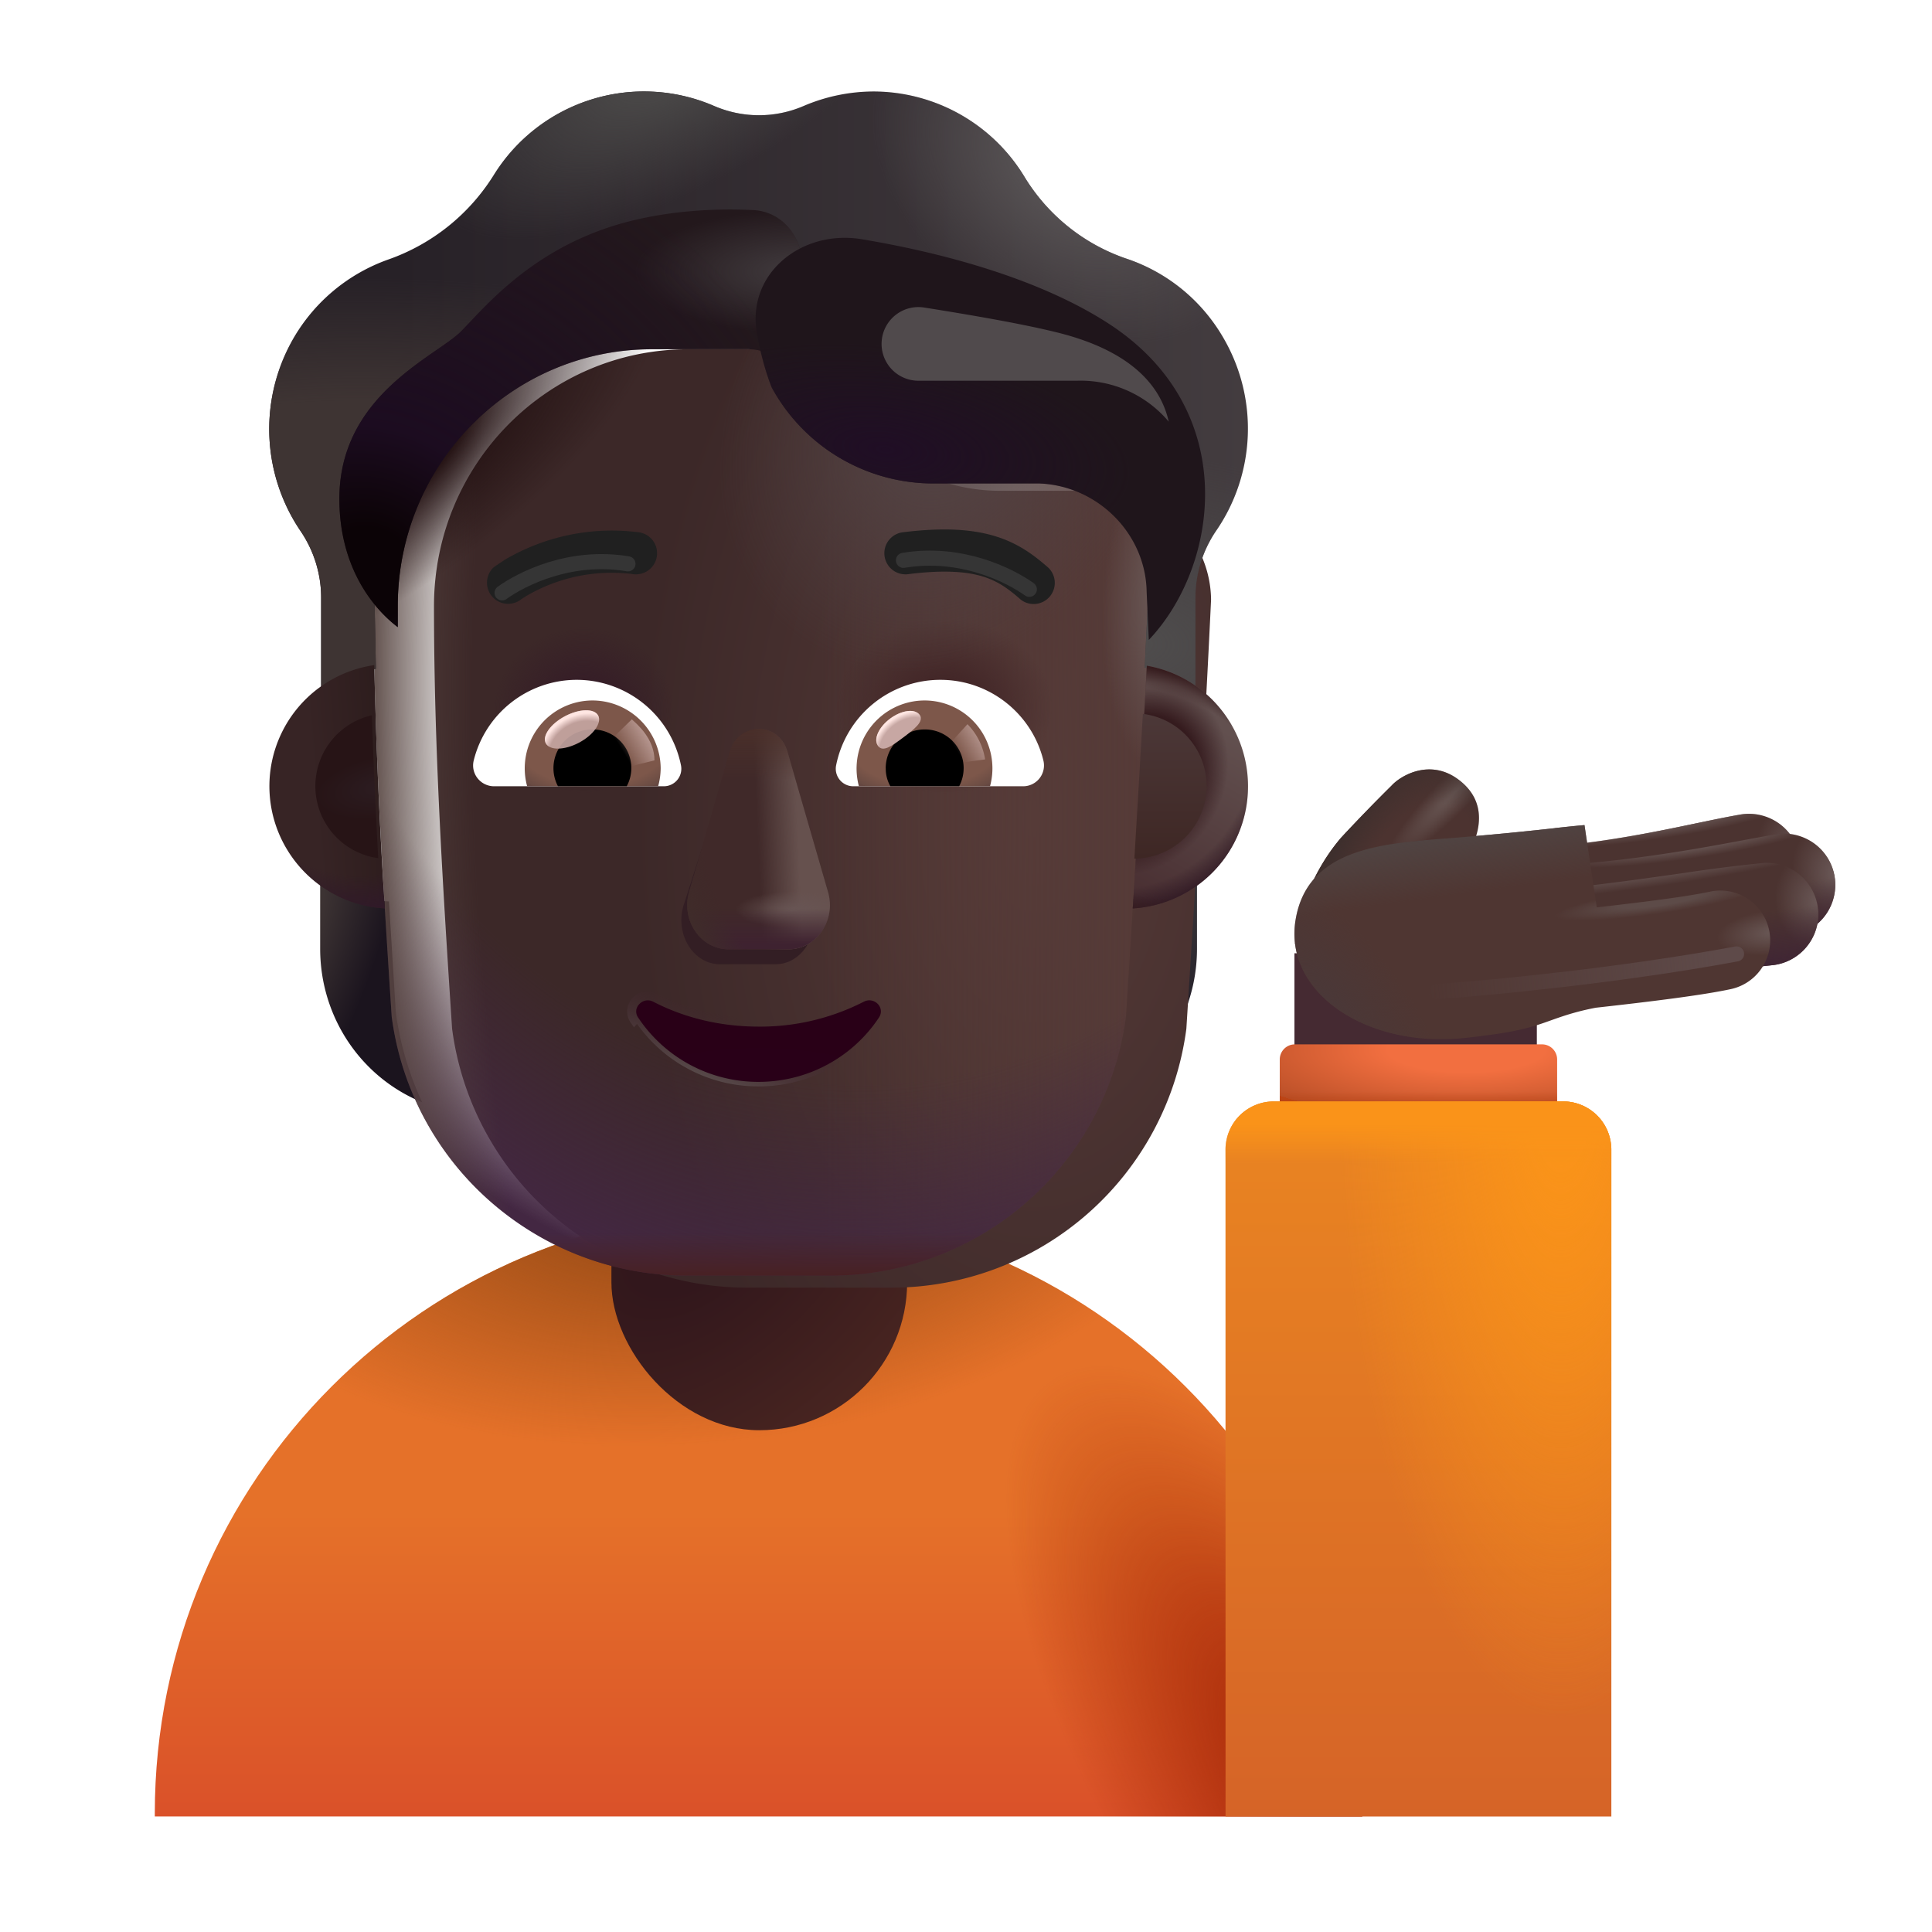 <svg xmlns="http://www.w3.org/2000/svg" width="1em" height="1em" viewBox="0 0 32 32"><g fill="none"><path fill="url(#f1867id19)" d="M12.564 20.036c-5.523 0-10 4.477-10 10v.05h20v-.05c0-5.523-4.477-10-10-10"/><path fill="url(#f1867id0)" d="M12.564 20.036c-5.523 0-10 4.477-10 10v.05h20v-.05c0-5.523-4.477-10-10-10"/><path fill="url(#f1867id1)" d="M12.564 20.036c-5.523 0-10 4.477-10 10v.05h20v-.05c0-5.523-4.477-10-10-10"/><rect width="4.898" height="6.68" x="10.127" y="17.009" fill="url(#f1867id2)" rx="2.449"/><path fill="#452A32" d="M21.44 15.789h4.015v2.016H21.44z"/><path fill="url(#f1867id3)" d="M22.212 13.876c-.554.648-.74 1.417-.761 1.758l1.847-.102l.887-1.183c.29-.383.54-1.02-.035-1.442c-.466-.342-.945-.066-1.102.106a27.62 27.62 0 0 0-.836.863"/><path fill="url(#f1867id4)" d="M22.212 13.876c-.554.648-.74 1.417-.761 1.758l1.847-.102l.887-1.183c.29-.383.54-1.02-.035-1.442c-.466-.342-.945-.066-1.102.106a27.62 27.62 0 0 0-.836.863"/><path fill="#4B3330" fill-rule="evenodd" d="M29.807 14.181a.85.85 0 0 1-.69.985a21.07 21.07 0 0 0-.562.113c-.653.136-1.594.332-2.606.428a.85.85 0 0 1-.16-1.693c.909-.086 1.678-.246 2.318-.38c.26-.054.498-.104.716-.142a.85.85 0 0 1 .984.69" clip-rule="evenodd"/><path fill="url(#f1867id5)" fill-rule="evenodd" d="M29.807 14.181a.85.85 0 0 1-.69.985a21.07 21.07 0 0 0-.562.113c-.653.136-1.594.332-2.606.428a.85.85 0 0 1-.16-1.693c.909-.086 1.678-.246 2.318-.38c.26-.054.498-.104.716-.142a.85.85 0 0 1 .984.69" clip-rule="evenodd"/><path fill="url(#f1867id1a)" fill-rule="evenodd" d="M29.807 14.181a.85.85 0 0 1-.69.985a21.07 21.07 0 0 0-.562.113c-.653.136-1.594.332-2.606.428a.85.85 0 0 1-.16-1.693c.909-.086 1.678-.246 2.318-.38c.26-.054.498-.104.716-.142a.85.85 0 0 1 .984.69" clip-rule="evenodd"/><path fill="url(#f1867id6)" fill-rule="evenodd" d="M29.807 14.181a.85.85 0 0 1-.69.985a21.07 21.07 0 0 0-.562.113c-.653.136-1.594.332-2.606.428a.85.85 0 0 1-.16-1.693c.909-.086 1.678-.246 2.318-.38c.26-.054.498-.104.716-.142a.85.85 0 0 1 .984.69" clip-rule="evenodd"/><path fill="#4B3330" fill-rule="evenodd" d="M30.385 14.51a.85.85 0 0 1-.689.984c-.12.021-.258.047-.413.076c-.662.124-1.626.305-2.733.41a.85.85 0 1 1-.16-1.693c1.02-.096 1.89-.259 2.552-.383c.166-.03.32-.06.459-.084a.85.85 0 0 1 .984.69" clip-rule="evenodd"/><path fill="url(#f1867id7)" fill-rule="evenodd" d="M30.385 14.51a.85.85 0 0 1-.689.984c-.12.021-.258.047-.413.076c-.662.124-1.626.305-2.733.41a.85.85 0 1 1-.16-1.693c1.02-.096 1.89-.259 2.552-.383c.166-.03.32-.06.459-.084a.85.85 0 0 1 .984.69" clip-rule="evenodd"/><path fill="url(#f1867id1b)" fill-rule="evenodd" d="M30.385 14.51a.85.85 0 0 1-.689.984c-.12.021-.258.047-.413.076c-.662.124-1.626.305-2.733.41a.85.85 0 1 1-.16-1.693c1.02-.096 1.89-.259 2.552-.383c.166-.03.32-.06.459-.084a.85.85 0 0 1 .984.69" clip-rule="evenodd"/><path fill="url(#f1867id8)" fill-rule="evenodd" d="M30.385 14.51a.85.85 0 0 1-.689.984c-.12.021-.258.047-.413.076c-.662.124-1.626.305-2.733.41a.85.85 0 1 1-.16-1.693c1.02-.096 1.89-.259 2.552-.383c.166-.03.32-.06.459-.084a.85.85 0 0 1 .984.69" clip-rule="evenodd"/><path fill="#4B3330" fill-rule="evenodd" d="M30.114 15.067a.85.85 0 0 1-.773.921a27.9 27.9 0 0 0-1.26.162l-.03.004a52.58 52.58 0 0 1-1.786.231a.85.85 0 1 1-.183-1.69c.622-.067 1.205-.15 1.73-.224l.064-.009a26.3 26.3 0 0 1 1.317-.167a.85.85 0 0 1 .92.772" clip-rule="evenodd"/><path fill="url(#f1867id9)" fill-rule="evenodd" d="M30.114 15.067a.85.85 0 0 1-.773.921a27.9 27.9 0 0 0-1.26.162l-.03.004a52.58 52.58 0 0 1-1.786.231a.85.85 0 1 1-.183-1.69c.622-.067 1.205-.15 1.73-.224l.064-.009a26.3 26.3 0 0 1 1.317-.167a.85.85 0 0 1 .92.772" clip-rule="evenodd"/><path fill="url(#f1867id1c)" fill-rule="evenodd" d="M30.114 15.067a.85.85 0 0 1-.773.921a27.9 27.9 0 0 0-1.26.162l-.03.004a52.58 52.58 0 0 1-1.786.231a.85.85 0 1 1-.183-1.69c.622-.067 1.205-.15 1.73-.224l.064-.009a26.3 26.3 0 0 1 1.317-.167a.85.85 0 0 1 .92.772" clip-rule="evenodd"/><path fill="url(#f1867ida)" fill-rule="evenodd" d="M30.114 15.067a.85.85 0 0 1-.773.921a27.9 27.9 0 0 0-1.26.162l-.03.004a52.58 52.58 0 0 1-1.786.231a.85.85 0 1 1-.183-1.69c.622-.067 1.205-.15 1.73-.224l.064-.009a26.3 26.3 0 0 1 1.317-.167a.85.85 0 0 1 .92.772" clip-rule="evenodd"/><g filter="url(#f1867id1u)"><path fill="#4F3632" d="M25.752 14.017c-.33.036-.77.085-1.598.155l-.229.018c-1.06.083-2.273.177-2.466 1.345c-.2 1.203 1.183 2.142 2.832 1.954c.593-.067.877-.118 1.186-.216c.242-.076.496-.195.955-.282c.917-.102 1.759-.206 2.235-.308a.825.825 0 0 0-.346-1.614c-.37.08-1.053.167-1.874.26l-.203-1.363c-.161.014-.31.03-.492.05"/><path fill="url(#f1867idb)" d="M25.752 14.017c-.33.036-.77.085-1.598.155l-.229.018c-1.06.083-2.273.177-2.466 1.345c-.2 1.203 1.183 2.142 2.832 1.954c.593-.067.877-.118 1.186-.216c.242-.076.496-.195.955-.282c.917-.102 1.759-.206 2.235-.308a.825.825 0 0 0-.346-1.614c-.37.08-1.053.167-1.874.26l-.203-1.363c-.161.014-.31.03-.492.05"/><path fill="url(#f1867idc)" d="M25.752 14.017c-.33.036-.77.085-1.598.155l-.229.018c-1.06.083-2.273.177-2.466 1.345c-.2 1.203 1.183 2.142 2.832 1.954c.593-.067.877-.118 1.186-.216c.242-.076.496-.195.955-.282c.917-.102 1.759-.206 2.235-.308a.825.825 0 0 0-.346-1.614c-.37.08-1.053.167-1.874.26l-.203-1.363c-.161.014-.31.03-.492.05"/><path fill="url(#f1867idd)" d="M25.752 14.017c-.33.036-.77.085-1.598.155l-.229.018c-1.06.083-2.273.177-2.466 1.345c-.2 1.203 1.183 2.142 2.832 1.954c.593-.067.877-.118 1.186-.216c.242-.076.496-.195.955-.282c.917-.102 1.759-.206 2.235-.308a.825.825 0 0 0-.346-1.614c-.37.08-1.053.167-1.874.26l-.203-1.363c-.161.014-.31.03-.492.05"/><path fill="url(#f1867id1d)" d="M25.752 14.017c-.33.036-.77.085-1.598.155l-.229.018c-1.06.083-2.273.177-2.466 1.345c-.2 1.203 1.183 2.142 2.832 1.954c.593-.067.877-.118 1.186-.216c.242-.076.496-.195.955-.282c.917-.102 1.759-.206 2.235-.308a.825.825 0 0 0-.346-1.614c-.37.08-1.053.167-1.874.26l-.203-1.363c-.161.014-.31.03-.492.05"/></g><path fill="url(#f1867ide)" d="M21.197 17.548a.25.25 0 0 1 .25-.25h4.094a.25.25 0 0 1 .25.25v1.64h-4.594z"/><path fill="url(#f1867id1e)" d="M21.197 17.548a.25.25 0 0 1 .25-.25h4.094a.25.25 0 0 1 .25.25v1.64h-4.594z"/><path fill="url(#f1867id1f)" d="M20.298 19.043a.8.8 0 0 1 .8-.8h4.791a.8.8 0 0 1 .8.8v11.044h-6.39z"/><path fill="url(#f1867idf)" d="M20.298 19.043a.8.8 0 0 1 .8-.8h4.791a.8.8 0 0 1 .8.8v11.044h-6.39z"/><path fill="url(#f1867id1g)" d="M20.298 19.043a.8.8 0 0 1 .8-.8h4.791a.8.8 0 0 1 .8.8v11.044h-6.39z"/><path fill="url(#f1867idg)" d="M18.686 14.93a2.065 2.065 0 0 0 1.14-.388v1.172c0 1.125-.67 2.127-1.69 2.543a5.14 5.14 0 0 0 .436-1.486z"/><path fill="url(#f1867idh)" d="M6.442 14.93a2.065 2.065 0 0 1-1.139-.388v1.172c0 1.125.67 2.127 1.689 2.543a5.147 5.147 0 0 1-.436-1.486z"/><g filter="url(#f1867id1v)"><path fill="url(#f1867idi)" d="M6.488 16.839a4.931 4.931 0 0 0 4.893 4.289h2.376a4.93 4.93 0 0 0 4.893-4.29c.149-2.372.298-4.734.409-7.105a1.825 1.825 0 0 0-1.737-1.804h-1.763a3.05 3.05 0 0 1-2.786-1.817a.836.836 0 0 0-.774-.527h-1.603c-2.325 0-4.208 1.905-4.208 4.256c0 2.343.146 4.648.3 6.998"/></g><path fill="url(#f1867id1h)" d="M6.488 16.839a4.931 4.931 0 0 0 4.893 4.289h2.376a4.93 4.93 0 0 0 4.893-4.29c.149-2.372.298-4.734.409-7.105a1.825 1.825 0 0 0-1.737-1.804h-1.763a3.05 3.05 0 0 1-2.786-1.817a.836.836 0 0 0-.774-.527h-1.603c-2.325 0-4.208 1.905-4.208 4.256c0 2.343.146 4.648.3 6.998"/><path fill="url(#f1867idj)" d="M6.488 16.839a4.931 4.931 0 0 0 4.893 4.289h2.376a4.93 4.93 0 0 0 4.893-4.29c.149-2.372.298-4.734.409-7.105a1.825 1.825 0 0 0-1.737-1.804h-1.763a3.05 3.05 0 0 1-2.786-1.817a.836.836 0 0 0-.774-.527h-1.603c-2.325 0-4.208 1.905-4.208 4.256c0 2.343.146 4.648.3 6.998"/><path fill="url(#f1867idk)" d="M6.488 16.839a4.931 4.931 0 0 0 4.893 4.289h2.376a4.93 4.93 0 0 0 4.893-4.29c.149-2.372.298-4.734.409-7.105a1.825 1.825 0 0 0-1.737-1.804h-1.763a3.05 3.05 0 0 1-2.786-1.817a.836.836 0 0 0-.774-.527h-1.603c-2.325 0-4.208 1.905-4.208 4.256c0 2.343.146 4.648.3 6.998"/><path fill="url(#f1867idl)" d="M6.488 16.839a4.931 4.931 0 0 0 4.893 4.289h2.376a4.93 4.93 0 0 0 4.893-4.29c.149-2.372.298-4.734.409-7.105a1.825 1.825 0 0 0-1.737-1.804h-1.763a3.05 3.05 0 0 1-2.786-1.817a.836.836 0 0 0-.774-.527h-1.603c-2.325 0-4.208 1.905-4.208 4.256c0 2.343.146 4.648.3 6.998"/><path fill="url(#f1867idm)" d="M6.488 16.839a4.931 4.931 0 0 0 4.893 4.289h2.376a4.93 4.93 0 0 0 4.893-4.29c.149-2.372.298-4.734.409-7.105a1.825 1.825 0 0 0-1.737-1.804h-1.763a3.05 3.05 0 0 1-2.786-1.817a.836.836 0 0 0-.774-.527h-1.603c-2.325 0-4.208 1.905-4.208 4.256c0 2.343.146 4.648.3 6.998"/><path fill="url(#f1867idn)" d="M6.488 16.839a4.931 4.931 0 0 0 4.893 4.289h2.376a4.93 4.93 0 0 0 4.893-4.29c.149-2.372.298-4.734.409-7.105a1.825 1.825 0 0 0-1.737-1.804h-1.763a3.05 3.05 0 0 1-2.786-1.817a.836.836 0 0 0-.774-.527h-1.603c-2.325 0-4.208 1.905-4.208 4.256c0 2.343.146 4.648.3 6.998"/><path fill="url(#f1867ido)" d="M6.488 16.839a4.931 4.931 0 0 0 4.893 4.289h2.376a4.93 4.93 0 0 0 4.893-4.29c.149-2.372.298-4.734.409-7.105a1.825 1.825 0 0 0-1.737-1.804h-1.763a3.05 3.05 0 0 1-2.786-1.817a.836.836 0 0 0-.774-.527h-1.603c-2.325 0-4.208 1.905-4.208 4.256c0 2.343.146 4.648.3 6.998"/><path fill="url(#f1867idp)" d="M6.488 16.839a4.931 4.931 0 0 0 4.893 4.289h2.376a4.93 4.93 0 0 0 4.893-4.29c.149-2.372.298-4.734.409-7.105a1.825 1.825 0 0 0-1.737-1.804h-1.763a3.05 3.05 0 0 1-2.786-1.817a.836.836 0 0 0-.774-.527h-1.603c-2.325 0-4.208 1.905-4.208 4.256c0 2.343.146 4.648.3 6.998"/><path fill="url(#f1867id1i)" d="M6.488 16.839a4.931 4.931 0 0 0 4.893 4.289h2.376a4.93 4.93 0 0 0 4.893-4.29c.149-2.372.298-4.734.409-7.105a1.825 1.825 0 0 0-1.737-1.804h-1.763a3.05 3.05 0 0 1-2.786-1.817a.836.836 0 0 0-.774-.527h-1.603c-2.325 0-4.208 1.905-4.208 4.256c0 2.343.146 4.648.3 6.998"/><g filter="url(#f1867id1w)"><path fill="#331E24" d="m12.059 12.703l-.744 2.315c-.128.476.177.953.61.953h.921c.432 0 .737-.484.61-.953l-.623-2.315c-.133-.513-.635-.513-.774 0"/></g><g filter="url(#f1867id1x)"><path fill="#402929" d="m12.083 12.457l-.67 2.315c-.136.476.192.952.656.952h.99c.465 0 .793-.483.656-.952l-.67-2.315c-.143-.513-.812-.513-.962 0"/><path fill="url(#f1867id1j)" d="m12.083 12.457l-.67 2.315c-.136.476.192.952.656.952h.99c.465 0 .793-.483.656-.952l-.67-2.315c-.143-.513-.812-.513-.962 0"/><path fill="url(#f1867idq)" d="m12.083 12.457l-.67 2.315c-.136.476.192.952.656.952h.99c.465 0 .793-.483.656-.952l-.67-2.315c-.143-.513-.812-.513-.962 0"/><path fill="url(#f1867id1k)" d="m12.083 12.457l-.67 2.315c-.136.476.192.952.656.952h.99c.465 0 .793-.483.656-.952l-.67-2.315c-.143-.513-.812-.513-.962 0"/><path fill="url(#f1867idr)" d="m12.083 12.457l-.67 2.315c-.136.476.192.952.656.952h.99c.465 0 .793-.483.656-.952l-.67-2.315c-.143-.513-.812-.513-.962 0"/><path fill="url(#f1867id1l)" d="m12.083 12.457l-.67 2.315c-.136.476.192.952.656.952h.99c.465 0 .793-.483.656-.952l-.67-2.315c-.143-.513-.812-.513-.962 0"/></g><g filter="url(#f1867id1y)"><path stroke="url(#f1867id1m)" stroke-width=".15" d="M10.854 16.524a3.71 3.71 0 0 0 1.71.405a3.69 3.69 0 0 0 1.71-.405a.268.268 0 0 1 .319.052a.25.25 0 0 1 .027.32l-.062-.042a2.384 2.384 0 0 1-1.994 1.065a2.385 2.385 0 0 1-1.994-1.065zm0 0a.267.267 0 0 0-.32.055a.248.248 0 0 0-.026.317z"/></g><path fill="url(#f1867ids)" d="M12.564 17.004c-.64 0-1.24-.15-1.745-.413c-.172-.088-.358.106-.249.263a2.385 2.385 0 0 0 1.994 1.065c.837 0 1.572-.426 1.994-1.065c.109-.163-.077-.351-.25-.263a3.763 3.763 0 0 1-1.744.413"/><g filter="url(#f1867id1z)"><path fill="url(#f1867id1n)" d="M18.678 4.991a2.923 2.923 0 0 1 1.596 1.324a2.983 2.983 0 0 1-.134 3.181c-.22.325-.34.71-.34 1.101v1.497a2.195 2.195 0 0 0-.84-.338l.098-2.023a1.825 1.825 0 0 0-1.736-1.804h-1.763a3.05 3.05 0 0 1-2.786-1.817a.836.836 0 0 0-.774-.527h-1.603c-2.325 0-4.208 1.905-4.208 4.256l.038 1.936c-.32.047-.654.154-.907.332v-1.512c0-.391-.12-.776-.34-1.1a3.01 3.01 0 0 1-.18-3.08a2.952 2.952 0 0 1 1.636-1.42A3.377 3.377 0 0 0 8.178 3.6a2.928 2.928 0 0 1 3.64-1.149c.481.21 1.022.21 1.503 0a2.962 2.962 0 0 1 1.149-.236a2.93 2.93 0 0 1 2.505 1.425a3.176 3.176 0 0 0 1.703 1.351"/><path fill="url(#f1867idt)" d="M18.678 4.991a2.923 2.923 0 0 1 1.596 1.324a2.983 2.983 0 0 1-.134 3.181c-.22.325-.34.71-.34 1.101v1.497a2.195 2.195 0 0 0-.84-.338l.098-2.023a1.825 1.825 0 0 0-1.736-1.804h-1.763a3.05 3.05 0 0 1-2.786-1.817a.836.836 0 0 0-.774-.527h-1.603c-2.325 0-4.208 1.905-4.208 4.256l.038 1.936c-.32.047-.654.154-.907.332v-1.512c0-.391-.12-.776-.34-1.1a3.01 3.01 0 0 1-.18-3.08a2.952 2.952 0 0 1 1.636-1.42A3.377 3.377 0 0 0 8.178 3.6a2.928 2.928 0 0 1 3.64-1.149c.481.21 1.022.21 1.503 0a2.962 2.962 0 0 1 1.149-.236a2.93 2.93 0 0 1 2.505 1.425a3.176 3.176 0 0 0 1.703 1.351"/><path fill="url(#f1867idu)" d="M18.678 4.991a2.923 2.923 0 0 1 1.596 1.324a2.983 2.983 0 0 1-.134 3.181c-.22.325-.34.71-.34 1.101v1.497a2.195 2.195 0 0 0-.84-.338l.098-2.023a1.825 1.825 0 0 0-1.736-1.804h-1.763a3.05 3.05 0 0 1-2.786-1.817a.836.836 0 0 0-.774-.527h-1.603c-2.325 0-4.208 1.905-4.208 4.256l.038 1.936c-.32.047-.654.154-.907.332v-1.512c0-.391-.12-.776-.34-1.1a3.01 3.01 0 0 1-.18-3.08a2.952 2.952 0 0 1 1.636-1.42A3.377 3.377 0 0 0 8.178 3.6a2.928 2.928 0 0 1 3.64-1.149c.481.21 1.022.21 1.503 0a2.962 2.962 0 0 1 1.149-.236a2.93 2.93 0 0 1 2.505 1.425a3.176 3.176 0 0 0 1.703 1.351"/><path fill="url(#f1867idv)" d="M18.678 4.991a2.923 2.923 0 0 1 1.596 1.324a2.983 2.983 0 0 1-.134 3.181c-.22.325-.34.71-.34 1.101v1.497a2.195 2.195 0 0 0-.84-.338l.098-2.023a1.825 1.825 0 0 0-1.736-1.804h-1.763a3.05 3.05 0 0 1-2.786-1.817a.836.836 0 0 0-.774-.527h-1.603c-2.325 0-4.208 1.905-4.208 4.256l.038 1.936c-.32.047-.654.154-.907.332v-1.512c0-.391-.12-.776-.34-1.1a3.01 3.01 0 0 1-.18-3.08a2.952 2.952 0 0 1 1.636-1.42A3.377 3.377 0 0 0 8.178 3.6a2.928 2.928 0 0 1 3.64-1.149c.481.21 1.022.21 1.503 0a2.962 2.962 0 0 1 1.149-.236a2.93 2.93 0 0 1 2.505 1.425a3.176 3.176 0 0 0 1.703 1.351"/><path fill="url(#f1867idw)" d="M18.678 4.991a2.923 2.923 0 0 1 1.596 1.324a2.983 2.983 0 0 1-.134 3.181c-.22.325-.34.71-.34 1.101v1.497a2.195 2.195 0 0 0-.84-.338l.098-2.023a1.825 1.825 0 0 0-1.736-1.804h-1.763a3.05 3.05 0 0 1-2.786-1.817a.836.836 0 0 0-.774-.527h-1.603c-2.325 0-4.208 1.905-4.208 4.256l.038 1.936c-.32.047-.654.154-.907.332v-1.512c0-.391-.12-.776-.34-1.1a3.01 3.01 0 0 1-.18-3.08a2.952 2.952 0 0 1 1.636-1.42A3.377 3.377 0 0 0 8.178 3.6a2.928 2.928 0 0 1 3.64-1.149c.481.21 1.022.21 1.503 0a2.962 2.962 0 0 1 1.149-.236a2.93 2.93 0 0 1 2.505 1.425a3.176 3.176 0 0 0 1.703 1.351"/></g><g filter="url(#f1867id20)"><path fill="#202020" d="M17.265 9.604c-.22-.192-.477-.396-.866-.518c-.383-.12-.863-.153-1.527-.072a.35.35 0 1 0 .085.694c.606-.075.977-.036 1.232.044c.25.079.42.206.617.379a.35.35 0 0 0 .459-.527"/></g><g filter="url(#f1867id21)"><path fill="#202020" d="M8.269 9.467a3.493 3.493 0 0 1 2.19-.453a.35.35 0 1 1-.085.694a2.795 2.795 0 0 0-1.747.358a1.726 1.726 0 0 0-.115.075l-.004.003a.35.35 0 0 1-.427-.552z"/></g><g filter="url(#f1867id22)"><path fill="#23181C" d="M12.857 6.285a3.152 3.152 0 0 1-.084-.173a.836.836 0 0 0-.774-.527h-1.604c-2.324 0-4.207 1.905-4.207 4.256v.346c-.429-.326-.967-1.013-.967-2.125c0-1.35.984-2.032 1.612-2.467c.178-.123.327-.226.417-.32l.125-.131C7.815 4.677 8.6 3.845 9.97 3.48c.757-.2 1.526-.23 2.11-.2c.471.025.804.433.804.906v2.08z"/><path fill="url(#f1867idx)" d="M12.857 6.285a3.152 3.152 0 0 1-.084-.173a.836.836 0 0 0-.774-.527h-1.604c-2.324 0-4.207 1.905-4.207 4.256v.346c-.429-.326-.967-1.013-.967-2.125c0-1.35.984-2.032 1.612-2.467c.178-.123.327-.226.417-.32l.125-.131C7.815 4.677 8.6 3.845 9.97 3.48c.757-.2 1.526-.23 2.11-.2c.471.025.804.433.804.906v2.08z"/><path fill="url(#f1867idy)" d="M12.857 6.285a3.152 3.152 0 0 1-.084-.173a.836.836 0 0 0-.774-.527h-1.604c-2.324 0-4.207 1.905-4.207 4.256v.346c-.429-.326-.967-1.013-.967-2.125c0-1.35.984-2.032 1.612-2.467c.178-.123.327-.226.417-.32l.125-.131C7.815 4.677 8.6 3.845 9.97 3.48c.757-.2 1.526-.23 2.11-.2c.471.025.804.433.804.906v2.08z"/></g><g filter="url(#f1867id23)"><path fill="#1F151B" d="m19.128 10.399l-.036-.795c-.014-.962-.808-1.755-1.77-1.796h-1.763a3.05 3.05 0 0 1-2.675-1.586s-.151-.35-.248-.907c-.17-.989.745-1.717 1.735-1.553c1.32.22 2.941.648 4.102 1.405c2.196 1.433 1.812 4.015.655 5.232"/><path fill="url(#f1867idz)" d="m19.128 10.399l-.036-.795c-.014-.962-.808-1.755-1.77-1.796h-1.763a3.05 3.05 0 0 1-2.675-1.586s-.151-.35-.248-.907c-.17-.989.745-1.717 1.735-1.553c1.32.22 2.941.648 4.102 1.405c2.196 1.433 1.812 4.015.655 5.232"/></g><path fill="#fff" d="M15.575 11.26c.823 0 1.517.567 1.706 1.333a.345.345 0 0 1-.337.43h-2.81a.29.29 0 0 1-.286-.343a1.76 1.76 0 0 1 1.727-1.42"/><path fill="url(#f1867id10)" d="M15.315 11.602a1.124 1.124 0 0 1 1.083 1.42h-2.172a1.128 1.128 0 0 1 1.088-1.42"/><path fill="#000" d="M14.67 12.726c0-.358.287-.644.645-.644a.641.641 0 0 1 .572.94h-1.14a.582.582 0 0 1-.076-.296"/><g filter="url(#f1867id24)"><path fill="#C7A7A3" d="M15.232 11.84c.08.107-.087.237-.278.38c-.19.142-.331.242-.411.135c-.08-.107.009-.31.2-.452c.19-.142.409-.17.489-.063"/><path fill="url(#f1867id11)" d="M15.232 11.84c.08.107-.087.237-.278.38c-.19.142-.331.242-.411.135c-.08-.107.009-.31.2-.452c.19-.142.409-.17.489-.063"/></g><g filter="url(#f1867id25)"><path fill="url(#f1867id1o)" d="M16.316 12.578a1.058 1.058 0 0 0-.292-.583l-.327.36l.148.287z"/></g><path fill="#fff" d="M9.553 11.26a1.76 1.76 0 0 0-1.706 1.333c-.056.22.112.43.337.43h2.81a.29.29 0 0 0 .286-.343a1.765 1.765 0 0 0-1.727-1.42"/><path fill="url(#f1867id12)" d="M9.814 11.602a1.124 1.124 0 0 0-1.083 1.42h2.17a1.15 1.15 0 0 0 .042-.296a1.132 1.132 0 0 0-1.13-1.124"/><path fill="#000" d="M10.457 12.726a.641.641 0 0 0-.643-.644a.641.641 0 0 0-.573.94h1.14a.638.638 0 0 0 .076-.296"/><g filter="url(#f1867id26)"><path fill="url(#f1867id1p)" d="M10.84 12.594c0-.363-.295-.605-.375-.679l-.363.352l.224.455z"/></g><g filter="url(#f1867id27)"><ellipse cx="9.474" cy="12.082" fill="#C7A7A3" fill-opacity=".9" rx=".491" ry=".248" transform="rotate(-27.914 9.474 12.082)"/><ellipse cx="9.474" cy="12.082" fill="url(#f1867id13)" rx=".491" ry=".248" transform="rotate(-27.914 9.474 12.082)"/></g><path fill="url(#f1867id1q)" d="M18.762 15.045c.083-1.34.163-2.679.233-4.019a2.027 2.027 0 0 1-.233 4.02"/><path fill="url(#f1867id14)" d="M18.762 15.045c.083-1.34.163-2.679.233-4.019a2.027 2.027 0 0 1-.233 4.02"/><path fill="url(#f1867id15)" d="M18.762 15.045c.083-1.34.163-2.679.233-4.019a2.027 2.027 0 0 1-.233 4.02"/><path fill="url(#f1867id16)" d="M18.762 15.045c.083-1.34.163-2.679.233-4.019a2.027 2.027 0 0 1-.233 4.02"/><path fill="url(#f1867id1r)" d="M6.2 11.016a2.027 2.027 0 0 0 .174 4.03a98.23 98.23 0 0 1-.175-4.03"/><path fill="url(#f1867id17)" d="M6.2 11.016a2.027 2.027 0 0 0 .174 4.03a98.23 98.23 0 0 1-.175-4.03"/><g filter="url(#f1867id28)"><path fill="url(#f1867id18)" d="M6.16 11.847a1.204 1.204 0 0 0 .105 2.367c-.044-.79-.08-1.577-.105-2.367"/></g><g filter="url(#f1867id29)"><path fill="url(#f1867id1s)" d="M18.789 14.22c.048-.798.095-1.597.14-2.396a1.203 1.203 0 0 1-.14 2.397"/></g><g filter="url(#f1867id2a)"><path stroke="#353535" stroke-linecap="round" stroke-width=".25" d="M8.316 9.82c.324-.233 1.13-.642 2.085-.481"/></g><g filter="url(#f1867id2b)"><path stroke="#353535" stroke-linecap="round" stroke-width=".25" d="M17.049 9.761c-.324-.232-1.13-.64-2.085-.48"/></g><g filter="url(#f1867id2c)"><path fill="#504A4C" d="M17.844 6.306h-2.62a.61.61 0 1 1 .097-1.21c.68.108 1.583.26 2.187.41c1.367.338 1.745 1.004 1.85 1.478a1.906 1.906 0 0 0-1.514-.678"/></g><g filter="url(#f1867id2d)"><path stroke="url(#f1867id1t)" stroke-linecap="round" stroke-width=".25" d="M23.79 16.424c.85-.058 3.032-.264 4.973-.624"/></g><defs><radialGradient id="f1867id0" cx="0" cy="0" r="1" gradientTransform="matrix(.496 4.679 -8.746 .928 11.719 19.2)" gradientUnits="userSpaceOnUse"><stop offset=".348" stop-color="#A25018"/><stop offset="1" stop-color="#A25018" stop-opacity="0"/></radialGradient><radialGradient id="f1867id1" cx="0" cy="0" r="1" gradientTransform="matrix(-4.61 -7.279 2.807 -1.778 22.035 30.087)" gradientUnits="userSpaceOnUse"><stop offset=".118" stop-color="#A62807"/><stop offset="1" stop-color="#A62807" stop-opacity="0"/></radialGradient><radialGradient id="f1867id2" cx="0" cy="0" r="1" gradientTransform="matrix(2.817 3.451 -5.562 4.54 11.438 20.507)" gradientUnits="userSpaceOnUse"><stop offset=".16" stop-color="#32171C"/><stop offset=".826" stop-color="#472420"/></radialGradient><radialGradient id="f1867id3" cx="0" cy="0" r="1" gradientTransform="matrix(-1.145 1.17 -.216 -.212 24.118 13.1)" gradientUnits="userSpaceOnUse"><stop stop-color="#695855"/><stop offset="1" stop-color="#4C3330"/></radialGradient><radialGradient id="f1867id4" cx="0" cy="0" r="1" gradientTransform="rotate(-70.927 22.415 -8.705)scale(3.108 1.582)" gradientUnits="userSpaceOnUse"><stop offset=".676" stop-color="#3E2F2D" stop-opacity="0"/><stop offset="1" stop-color="#3E2F2D"/></radialGradient><radialGradient id="f1867id5" cx="0" cy="0" r="1" gradientTransform="matrix(-.693 .169 -.214 -.878 29.82 14.163)" gradientUnits="userSpaceOnUse"><stop stop-color="#6A5857"/><stop offset="1" stop-color="#6A5857" stop-opacity="0"/></radialGradient><radialGradient id="f1867id6" cx="0" cy="0" r="1" gradientTransform="matrix(.043 .307 -2.372 .335 27.375 13.597)" gradientUnits="userSpaceOnUse"><stop offset=".382" stop-color="#695856"/><stop offset="1" stop-color="#695856" stop-opacity="0"/></radialGradient><radialGradient id="f1867id7" cx="0" cy="0" r="1" gradientTransform="matrix(-.689 .165 -.206 -.858 30.398 14.474)" gradientUnits="userSpaceOnUse"><stop stop-color="#6A5857"/><stop offset="1" stop-color="#6A5857" stop-opacity="0"/></radialGradient><radialGradient id="f1867id8" cx="0" cy="0" r="1" gradientTransform="rotate(81.791 5.946 23.106)scale(.303 2.383)" gradientUnits="userSpaceOnUse"><stop offset=".382" stop-color="#695856"/><stop offset="1" stop-color="#695856" stop-opacity="0"/></radialGradient><radialGradient id="f1867id9" cx="0" cy="0" r="1" gradientTransform="matrix(-.691 .159 -.191 -.831 30.116 14.935)" gradientUnits="userSpaceOnUse"><stop stop-color="#6A5857"/><stop offset="1" stop-color="#6A5857" stop-opacity="0"/></radialGradient><radialGradient id="f1867ida" cx="0" cy="0" r="1" gradientTransform="matrix(.052 .349 -3.636 .545 27.668 14.292)" gradientUnits="userSpaceOnUse"><stop offset=".287" stop-color="#695856"/><stop offset="1" stop-color="#695856" stop-opacity="0"/></radialGradient><radialGradient id="f1867idb" cx="0" cy="0" r="1" gradientTransform="matrix(-.964 .104 -.04 -.371 29.398 15.74)" gradientUnits="userSpaceOnUse"><stop stop-color="#6A5957"/><stop offset="1" stop-color="#6A5957" stop-opacity="0"/></radialGradient><radialGradient id="f1867idc" cx="0" cy="0" r="1" gradientTransform="rotate(81.573 4.931 23.543)scale(.213 1.765)" gradientUnits="userSpaceOnUse"><stop offset=".382" stop-color="#5D4B48"/><stop offset="1" stop-color="#5D4B48" stop-opacity="0"/></radialGradient><radialGradient id="f1867idd" cx="0" cy="0" r="1" gradientTransform="matrix(.921 -.746 1.754 2.166 21.985 16.898)" gradientUnits="userSpaceOnUse"><stop stop-color="#4A3838"/><stop offset="1" stop-color="#4A3838" stop-opacity="0"/></radialGradient><radialGradient id="f1867ide" cx="0" cy="0" r="1" gradientTransform="matrix(0 1.171 -4.07 0 24.286 17.387)" gradientUnits="userSpaceOnUse"><stop offset=".318" stop-color="#F26F40"/><stop offset="1" stop-color="#BB5028"/><stop offset="1" stop-color="#BF4617"/></radialGradient><radialGradient id="f1867idf" cx="0" cy="0" r="1" gradientTransform="matrix(0 10.75 -3.688 0 25.849 17.715)" gradientUnits="userSpaceOnUse"><stop offset=".14" stop-color="#FA9319"/><stop offset="1" stop-color="#FA9319" stop-opacity="0"/></radialGradient><radialGradient id="f1867idg" cx="0" cy="0" r="1" gradientTransform="rotate(69.657 -1.175 20.602)scale(2.712 3.222)" gradientUnits="userSpaceOnUse"><stop offset=".215" stop-color="#3C3B3C"/><stop offset="1" stop-color="#221C27"/></radialGradient><radialGradient id="f1867idh" cx="0" cy="0" r="1" gradientTransform="matrix(1.859 .584 -1.803 5.736 4.937 15.16)" gradientUnits="userSpaceOnUse"><stop stop-color="#463C39"/><stop offset=".746" stop-color="#1B141E"/></radialGradient><radialGradient id="f1867idi" cx="0" cy="0" r="1" gradientTransform="matrix(-6.584 0 0 -11.646 16.1 13.357)" gradientUnits="userSpaceOnUse"><stop stop-color="#563B38"/><stop offset="1" stop-color="#3C2828"/></radialGradient><radialGradient id="f1867idj" cx="0" cy="0" r="1" gradientTransform="matrix(-1.287 15.645 -12.956 -1.066 14.555 5.91)" gradientUnits="userSpaceOnUse"><stop offset=".767" stop-color="#432742" stop-opacity="0"/><stop offset=".997" stop-color="#432742"/></radialGradient><radialGradient id="f1867idk" cx="0" cy="0" r="1" gradientTransform="matrix(0 -1.446 1.79 0 15.646 11.703)" gradientUnits="userSpaceOnUse"><stop offset=".325" stop-color="#432728"/><stop offset="1" stop-color="#432728" stop-opacity="0"/></radialGradient><radialGradient id="f1867idl" cx="0" cy="0" r="1" gradientTransform="rotate(-89.794 10.736 1.03)scale(1.378 1.5)" gradientUnits="userSpaceOnUse"><stop offset=".378" stop-color="#361E27"/><stop offset="1" stop-color="#361E27" stop-opacity="0"/></radialGradient><radialGradient id="f1867idm" cx="0" cy="0" r="1" gradientTransform="rotate(176.388 8.213 7.567)scale(10.72 27.386)" gradientUnits="userSpaceOnUse"><stop offset=".836" stop-color="#564440" stop-opacity="0"/><stop offset="1" stop-color="#564440"/></radialGradient><radialGradient id="f1867idn" cx="0" cy="0" r="1" gradientTransform="rotate(-33.032 16.177 -5.62)scale(6.118 2.24)" gradientUnits="userSpaceOnUse"><stop offset=".38" stop-color="#231112"/><stop offset="1" stop-color="#231112" stop-opacity="0"/></radialGradient><radialGradient id="f1867ido" cx="0" cy="0" r="1" gradientTransform="rotate(95.368 5.365 13.74)scale(3.159 1.263)" gradientUnits="userSpaceOnUse"><stop offset=".245" stop-color="#6B5B59"/><stop offset="1" stop-color="#6B5B59" stop-opacity="0"/></radialGradient><radialGradient id="f1867idp" cx="0" cy="0" r="1" gradientTransform="matrix(-2.195 3.631 -2.997 -1.812 15.62 7.086)" gradientUnits="userSpaceOnUse"><stop offset=".078" stop-color="#534445"/><stop offset="1" stop-color="#534445" stop-opacity="0"/></radialGradient><radialGradient id="f1867idq" cx="0" cy="0" r="1" gradientTransform="matrix(0 .307 -.966 0 13.151 15.07)" gradientUnits="userSpaceOnUse"><stop stop-color="#685554"/><stop offset="1" stop-color="#685554" stop-opacity="0"/></radialGradient><radialGradient id="f1867idr" cx="0" cy="0" r="1" gradientTransform="rotate(155.369 5.082 8.628)scale(2.107 3.387)" gradientUnits="userSpaceOnUse"><stop offset=".714" stop-color="#3E2B29" stop-opacity="0"/><stop offset="1" stop-color="#3F2C2A"/></radialGradient><radialGradient id="f1867ids" cx="0" cy="0" r="1" gradientTransform="matrix(0 -.908 3.652 0 12.564 17.814)" gradientUnits="userSpaceOnUse"><stop stop-color="#290018"/><stop offset="1" stop-color="#290017"/></radialGradient><radialGradient id="f1867idt" cx="0" cy="0" r="1" gradientTransform="matrix(0 -4.409 11.151 0 5.978 9.714)" gradientUnits="userSpaceOnUse"><stop offset=".536" stop-color="#3E3433"/><stop offset="1" stop-color="#3E3433" stop-opacity="0"/></radialGradient><radialGradient id="f1867idu" cx="0" cy="0" r="1" gradientTransform="matrix(.144 -3.164 5.606 .254 18.685 11.364)" gradientUnits="userSpaceOnUse"><stop stop-color="#4F4D4D"/><stop offset="1" stop-color="#4F4D4D" stop-opacity="0"/></radialGradient><radialGradient id="f1867idv" cx="0" cy="0" r="1" gradientTransform="rotate(-146.667 9.386 -.925)scale(3.555 2.61)" gradientUnits="userSpaceOnUse"><stop stop-color="#5E5A5B"/><stop offset="1" stop-color="#5E5A5B" stop-opacity="0"/></radialGradient><radialGradient id="f1867idw" cx="0" cy="0" r="1" gradientTransform="matrix(1.14 1.857 -4.301 2.639 11.424 1.455)" gradientUnits="userSpaceOnUse"><stop offset=".287" stop-color="#484646"/><stop offset="1" stop-color="#484646" stop-opacity="0"/></radialGradient><radialGradient id="f1867idx" cx="0" cy="0" r="1" gradientTransform="matrix(-2.772 0 0 -1.029 12.883 4.3)" gradientUnits="userSpaceOnUse"><stop stop-color="#423C3F"/><stop offset="1" stop-color="#423C3F" stop-opacity="0"/></radialGradient><radialGradient id="f1867idy" cx="0" cy="0" r="1" gradientTransform="matrix(4.053 -6.417 7.109 4.49 5.725 9.265)" gradientUnits="userSpaceOnUse"><stop offset=".093" stop-color="#0B0306"/><stop offset=".311" stop-color="#1C0C20"/><stop offset="1" stop-color="#1C0C20" stop-opacity="0"/></radialGradient><radialGradient id="f1867idz" cx="0" cy="0" r="1" gradientTransform="matrix(4.091 .478 -.2 1.713 14.766 7.244)" gradientUnits="userSpaceOnUse"><stop stop-color="#200E25"/><stop offset="1" stop-color="#200E25" stop-opacity="0"/></radialGradient><radialGradient id="f1867id10" cx="0" cy="0" r="1" gradientTransform="matrix(0 1.022 -1.625 0 15.312 12.203)" gradientUnits="userSpaceOnUse"><stop offset=".802" stop-color="#7D574A"/><stop offset="1" stop-color="#694B43"/><stop offset="1" stop-color="#804D49"/><stop offset="1" stop-color="#664842"/></radialGradient><radialGradient id="f1867id11" cx="0" cy="0" r="1" gradientTransform="rotate(-127.812 10.526 2.475)scale(.476 .656)" gradientUnits="userSpaceOnUse"><stop offset=".766" stop-color="#FFE6E2" stop-opacity="0"/><stop offset=".966" stop-color="#FFE6E2"/></radialGradient><radialGradient id="f1867id12" cx="0" cy="0" r="1" gradientTransform="matrix(0 1.022 -1.625 0 9.816 12.203)" gradientUnits="userSpaceOnUse"><stop offset=".802" stop-color="#7D574A"/><stop offset="1" stop-color="#694B43"/><stop offset="1" stop-color="#804D49"/><stop offset="1" stop-color="#664842"/></radialGradient><radialGradient id="f1867id13" cx="0" cy="0" r="1" gradientTransform="matrix(-.01 -.622 .748 -.012 9.455 12.479)" gradientUnits="userSpaceOnUse"><stop offset=".766" stop-color="#FFE6E2" stop-opacity="0"/><stop offset=".966" stop-color="#FFE6E2"/></radialGradient><radialGradient id="f1867id14" cx="0" cy="0" r="1" gradientTransform="matrix(.792 2.825 -2.695 .755 18.379 12.22)" gradientUnits="userSpaceOnUse"><stop offset=".856" stop-color="#301924" stop-opacity="0"/><stop offset="1" stop-color="#301924"/></radialGradient><radialGradient id="f1867id15" cx="0" cy="0" r="1" gradientTransform="matrix(.992 -1.361 1.141 .832 18.833 12.906)" gradientUnits="userSpaceOnUse"><stop offset=".664" stop-color="#351B1E"/><stop offset="1" stop-color="#351B1E" stop-opacity="0"/></radialGradient><radialGradient id="f1867id16" cx="0" cy="0" r="1" gradientTransform="matrix(.739 -1.952 2.609 .988 18.977 13.123)" gradientUnits="userSpaceOnUse"><stop offset=".803" stop-color="#361C1E" stop-opacity="0"/><stop offset=".966" stop-color="#361C1E"/></radialGradient><radialGradient id="f1867id17" cx="0" cy="0" r="1" gradientTransform="rotate(101.248 -2.133 8.651)scale(2.666 2.621)" gradientUnits="userSpaceOnUse"><stop offset=".775" stop-color="#301929" stop-opacity="0"/><stop offset="1" stop-color="#301929"/></radialGradient><radialGradient id="f1867id18" cx="0" cy="0" r="1" gradientTransform="matrix(-1.154 .198 -.087 -.509 6.375 13.03)" gradientUnits="userSpaceOnUse"><stop stop-color="#2C1D22"/><stop offset="1" stop-color="#271416"/></radialGradient><linearGradient id="f1867id19" x1="12.564" x2="12.564" y1="30.087" y2="25.061" gradientUnits="userSpaceOnUse"><stop stop-color="#DA5129"/><stop offset="1" stop-color="#E57129"/></linearGradient><linearGradient id="f1867id1a" x1="27.823" x2="27.69" y1="15.71" y2="14.454" gradientUnits="userSpaceOnUse"><stop offset=".217" stop-color="#3F2534"/><stop offset="1" stop-color="#3F2534" stop-opacity="0"/></linearGradient><linearGradient id="f1867id1b" x1="28.41" x2="28.284" y1="15.984" y2="14.758" gradientUnits="userSpaceOnUse"><stop offset=".217" stop-color="#3F2534"/><stop offset="1" stop-color="#3F2534" stop-opacity="0"/></linearGradient><linearGradient id="f1867id1c" x1="28.123" x2="28.005" y1="16.39" y2="15.207" gradientUnits="userSpaceOnUse"><stop offset=".217" stop-color="#3F2534"/><stop offset="1" stop-color="#3F2534" stop-opacity="0"/></linearGradient><linearGradient id="f1867id1d" x1="24.211" x2="24.365" y1="13.966" y2="15.089" gradientUnits="userSpaceOnUse"><stop stop-color="#504645"/><stop offset="1" stop-color="#504645" stop-opacity="0"/></linearGradient><linearGradient id="f1867id1e" x1="23.665" x2="23.665" y1="18.703" y2="18.079" gradientUnits="userSpaceOnUse"><stop offset=".316" stop-color="#B33F0E"/><stop offset="1" stop-color="#B33F0E" stop-opacity="0"/></linearGradient><linearGradient id="f1867id1f" x1="24.536" x2="24.536" y1="19.402" y2="38.715" gradientUnits="userSpaceOnUse"><stop stop-color="#E88222"/><stop offset=".621" stop-color="#D36028"/></linearGradient><linearGradient id="f1867id1g" x1="23.494" x2="23.494" y1="18.243" y2="19.277" gradientUnits="userSpaceOnUse"><stop offset=".366" stop-color="#FA9319"/><stop offset="1" stop-color="#FA9319" stop-opacity="0"/></linearGradient><linearGradient id="f1867id1h" x1="19.058" x2="13.577" y1="15.479" y2="15.479" gradientUnits="userSpaceOnUse"><stop stop-color="#563B38"/><stop offset="1" stop-color="#563B38" stop-opacity="0"/></linearGradient><linearGradient id="f1867id1i" x1="12.623" x2="12.623" y1="21.23" y2="20.424" gradientUnits="userSpaceOnUse"><stop stop-color="#49201F"/><stop offset="1" stop-color="#49201F" stop-opacity="0"/></linearGradient><linearGradient id="f1867id1j" x1="13.62" x2="12.564" y1="14.206" y2="14.25" gradientUnits="userSpaceOnUse"><stop offset=".36" stop-color="#66514E"/><stop offset="1" stop-color="#66514E" stop-opacity="0"/></linearGradient><linearGradient id="f1867id1k" x1="12.564" x2="12.564" y1="15.641" y2="15.055" gradientUnits="userSpaceOnUse"><stop stop-color="#3E2230"/><stop offset="1" stop-color="#3E2230" stop-opacity="0"/></linearGradient><linearGradient id="f1867id1l" x1="12.564" x2="12.564" y1="11.92" y2="12.923" gradientUnits="userSpaceOnUse"><stop stop-color="#4B302A"/><stop offset="1" stop-color="#4B302A" stop-opacity="0"/></linearGradient><linearGradient id="f1867id1m" x1="11.051" x2="11.452" y1="17.619" y2="16.568" gradientUnits="userSpaceOnUse"><stop stop-color="#584A4A"/><stop offset="1" stop-color="#40222D" stop-opacity="0"/></linearGradient><linearGradient id="f1867id1n" x1="21.193" x2="6.569" y1="6.225" y2="6.225" gradientUnits="userSpaceOnUse"><stop stop-color="#443D40"/><stop offset="1" stop-color="#272127"/></linearGradient><linearGradient id="f1867id1o" x1="16.292" x2="15.897" y1="12.271" y2="12.514" gradientUnits="userSpaceOnUse"><stop stop-color="#B4948D"/><stop offset="1" stop-color="#B4948D" stop-opacity="0"/></linearGradient><linearGradient id="f1867id1p" x1="10.753" x2="10.358" y1="12.271" y2="12.514" gradientUnits="userSpaceOnUse"><stop stop-color="#B4948D"/><stop offset="1" stop-color="#B4948D" stop-opacity="0"/></linearGradient><linearGradient id="f1867id1q" x1="20.669" x2="19.15" y1="12.305" y2="15.045" gradientUnits="userSpaceOnUse"><stop stop-color="#62504F"/><stop offset="1" stop-color="#492F32"/></linearGradient><linearGradient id="f1867id1r" x1="5.197" x2="7.034" y1="13.191" y2="13.031" gradientUnits="userSpaceOnUse"><stop stop-color="#372425"/><stop offset="1" stop-color="#281919"/></linearGradient><linearGradient id="f1867id1s" x1="19.385" x2="19.385" y1="11.824" y2="14.221" gradientUnits="userSpaceOnUse"><stop stop-color="#4C3838"/><stop offset="1" stop-color="#3E2724"/></linearGradient><linearGradient id="f1867id1t" x1="28.417" x2="23.596" y1="15.8" y2="16.307" gradientUnits="userSpaceOnUse"><stop stop-color="#5E4A49"/><stop offset="1" stop-color="#5E4A49" stop-opacity="0"/></linearGradient><filter id="f1867id1u" width="7.879" height="3.847" x="21.44" y="13.666" color-interpolation-filters="sRGB" filterUnits="userSpaceOnUse"><feFlood flood-opacity="0" result="BackgroundImageFix"/><feBlend in="SourceGraphic" in2="BackgroundImageFix" result="shape"/><feColorMatrix in="SourceAlpha" result="hardAlpha" values="0 0 0 0 0 0 0 0 0 0 0 0 0 0 0 0 0 0 127 0"/><feOffset dy="-.3"/><feGaussianBlur stdDeviation=".3"/><feComposite in2="hardAlpha" k2="-1" k3="1" operator="arithmetic"/><feColorMatrix values="0 0 0 0 0.259 0 0 0 0 0.137 0 0 0 0 0.18 0 0 0 1 0"/><feBlend in2="shape" result="effect1_innerShadow_4002_3789"/></filter><filter id="f1867id1v" width="13.871" height="15.742" x="6.188" y="5.585" color-interpolation-filters="sRGB" filterUnits="userSpaceOnUse"><feFlood flood-opacity="0" result="BackgroundImageFix"/><feBlend in="SourceGraphic" in2="BackgroundImageFix" result="shape"/><feColorMatrix in="SourceAlpha" result="hardAlpha" values="0 0 0 0 0 0 0 0 0 0 0 0 0 0 0 0 0 0 127 0"/><feOffset dx="1"/><feGaussianBlur stdDeviation=".7"/><feComposite in2="hardAlpha" k2="-1" k3="1" operator="arithmetic"/><feColorMatrix values="0 0 0 0 0.333 0 0 0 0 0.271 0 0 0 0 0.259 0 0 0 1 0"/><feBlend in2="shape" result="effect1_innerShadow_4002_3789"/><feColorMatrix in="SourceAlpha" result="hardAlpha" values="0 0 0 0 0 0 0 0 0 0 0 0 0 0 0 0 0 0 127 0"/><feOffset dy=".2"/><feGaussianBlur stdDeviation=".375"/><feComposite in2="hardAlpha" k2="-1" k3="1" operator="arithmetic"/><feColorMatrix values="0 0 0 0 0.145 0 0 0 0 0.071 0 0 0 0 0.075 0 0 0 1 0"/><feBlend in2="effect1_innerShadow_4002_3789" result="effect2_innerShadow_4002_3789"/></filter><filter id="f1867id1w" width="4.2" height="5.652" x="10.285" y="11.319" color-interpolation-filters="sRGB" filterUnits="userSpaceOnUse"><feFlood flood-opacity="0" result="BackgroundImageFix"/><feBlend in="SourceGraphic" in2="BackgroundImageFix" result="shape"/><feGaussianBlur result="effect1_foregroundBlur_4002_3789" stdDeviation=".5"/></filter><filter id="f1867id1x" width="2.764" height="4.052" x="11.182" y="11.872" color-interpolation-filters="sRGB" filterUnits="userSpaceOnUse"><feFlood flood-opacity="0" result="BackgroundImageFix"/><feBlend in="SourceGraphic" in2="BackgroundImageFix" result="shape"/><feGaussianBlur result="effect1_foregroundBlur_4002_3789" stdDeviation=".1"/></filter><filter id="f1867id1y" width="4.553" height="1.851" x="10.287" y="16.318" color-interpolation-filters="sRGB" filterUnits="userSpaceOnUse"><feFlood flood-opacity="0" result="BackgroundImageFix"/><feBlend in="SourceGraphic" in2="BackgroundImageFix" result="shape"/><feGaussianBlur result="effect1_foregroundBlur_4002_3789" stdDeviation=".05"/></filter><filter id="f1867id1z" width="16.211" height="10.394" x="4.458" y="1.715" color-interpolation-filters="sRGB" filterUnits="userSpaceOnUse"><feFlood flood-opacity="0" result="BackgroundImageFix"/><feBlend in="SourceGraphic" in2="BackgroundImageFix" result="shape"/><feColorMatrix in="SourceAlpha" result="hardAlpha" values="0 0 0 0 0 0 0 0 0 0 0 0 0 0 0 0 0 0 127 0"/><feOffset dy="-.5"/><feGaussianBlur stdDeviation=".625"/><feComposite in2="hardAlpha" k2="-1" k3="1" operator="arithmetic"/><feColorMatrix values="0 0 0 0 0.137 0 0 0 0 0.09 0 0 0 0 0.145 0 0 0 1 0"/><feBlend in2="shape" result="effect1_innerShadow_4002_3789"/><feColorMatrix in="SourceAlpha" result="hardAlpha" values="0 0 0 0 0 0 0 0 0 0 0 0 0 0 0 0 0 0 127 0"/><feOffset dy="-.2"/><feGaussianBlur stdDeviation=".2"/><feComposite in2="hardAlpha" k2="-1" k3="1" operator="arithmetic"/><feColorMatrix values="0 0 0 0 0.078 0 0 0 0 0.035 0 0 0 0 0.047 0 0 0 1 0"/><feBlend in2="effect1_innerShadow_4002_3789" result="effect2_innerShadow_4002_3789"/></filter><filter id="f1867id20" width="2.919" height="1.447" x="14.565" y="8.769" color-interpolation-filters="sRGB" filterUnits="userSpaceOnUse"><feFlood flood-opacity="0" result="BackgroundImageFix"/><feBlend in="SourceGraphic" in2="BackgroundImageFix" result="shape"/><feColorMatrix in="SourceAlpha" result="hardAlpha" values="0 0 0 0 0 0 0 0 0 0 0 0 0 0 0 0 0 0 127 0"/><feOffset dx=".1" dy="-.2"/><feGaussianBlur stdDeviation=".125"/><feComposite in2="hardAlpha" k2="-1" k3="1" operator="arithmetic"/><feColorMatrix values="0 0 0 0 0.059 0 0 0 0 0.055 0 0 0 0 0.059 0 0 0 1 0"/><feBlend in2="shape" result="effect1_innerShadow_4002_3789"/></filter><filter id="f1867id21" width="2.919" height="1.429" x="7.946" y="8.788" color-interpolation-filters="sRGB" filterUnits="userSpaceOnUse"><feFlood flood-opacity="0" result="BackgroundImageFix"/><feBlend in="SourceGraphic" in2="BackgroundImageFix" result="shape"/><feColorMatrix in="SourceAlpha" result="hardAlpha" values="0 0 0 0 0 0 0 0 0 0 0 0 0 0 0 0 0 0 127 0"/><feOffset dx=".1" dy="-.2"/><feGaussianBlur stdDeviation=".125"/><feComposite in2="hardAlpha" k2="-1" k3="1" operator="arithmetic"/><feColorMatrix values="0 0 0 0 0.059 0 0 0 0 0.055 0 0 0 0 0.059 0 0 0 1 0"/><feBlend in2="shape" result="effect1_innerShadow_4002_3789"/></filter><filter id="f1867id22" width="8.662" height="7.916" x="4.721" y="2.771" color-interpolation-filters="sRGB" filterUnits="userSpaceOnUse"><feFlood flood-opacity="0" result="BackgroundImageFix"/><feBlend in="SourceGraphic" in2="BackgroundImageFix" result="shape"/><feColorMatrix in="SourceAlpha" result="hardAlpha" values="0 0 0 0 0 0 0 0 0 0 0 0 0 0 0 0 0 0 127 0"/><feOffset dx=".4" dy=".2"/><feGaussianBlur stdDeviation=".2"/><feComposite in2="hardAlpha" k2="-1" k3="1" operator="arithmetic"/><feColorMatrix values="0 0 0 0 0.286 0 0 0 0 0.243 0 0 0 0 0.227 0 0 0 1 0"/><feBlend in2="shape" result="effect1_innerShadow_4002_3789"/><feGaussianBlur result="effect2_foregroundBlur_4002_3789" stdDeviation=".25"/></filter><filter id="f1867id23" width="8.444" height="7.66" x="12.116" y="3.239" color-interpolation-filters="sRGB" filterUnits="userSpaceOnUse"><feFlood flood-opacity="0" result="BackgroundImageFix"/><feBlend in="SourceGraphic" in2="BackgroundImageFix" result="shape"/><feColorMatrix in="SourceAlpha" result="hardAlpha" values="0 0 0 0 0 0 0 0 0 0 0 0 0 0 0 0 0 0 127 0"/><feOffset dx="-.1" dy=".2"/><feComposite in2="hardAlpha" k2="-1" k3="1" operator="arithmetic"/><feColorMatrix values="0 0 0 0 0.329 0 0 0 0 0.306 0 0 0 0 0.314 0 0 0 1 0"/><feBlend in2="shape" result="effect1_innerShadow_4002_3789"/><feGaussianBlur result="effect2_foregroundBlur_4002_3789" stdDeviation=".25"/></filter><filter id="f1867id24" width=".939" height=".825" x="14.413" y="11.675" color-interpolation-filters="sRGB" filterUnits="userSpaceOnUse"><feFlood flood-opacity="0" result="BackgroundImageFix"/><feBlend in="SourceGraphic" in2="BackgroundImageFix" result="shape"/><feGaussianBlur result="effect1_foregroundBlur_4002_3789" stdDeviation=".05"/></filter><filter id="f1867id25" width="1.019" height="1.047" x="15.497" y="11.795" color-interpolation-filters="sRGB" filterUnits="userSpaceOnUse"><feFlood flood-opacity="0" result="BackgroundImageFix"/><feBlend in="SourceGraphic" in2="BackgroundImageFix" result="shape"/><feGaussianBlur result="effect1_foregroundBlur_4002_3789" stdDeviation=".1"/></filter><filter id="f1867id26" width="1.138" height="1.206" x="9.902" y="11.715" color-interpolation-filters="sRGB" filterUnits="userSpaceOnUse"><feFlood flood-opacity="0" result="BackgroundImageFix"/><feBlend in="SourceGraphic" in2="BackgroundImageFix" result="shape"/><feGaussianBlur result="effect1_foregroundBlur_4002_3789" stdDeviation=".1"/></filter><filter id="f1867id27" width="1.098" height=".835" x="8.925" y="11.665" color-interpolation-filters="sRGB" filterUnits="userSpaceOnUse"><feFlood flood-opacity="0" result="BackgroundImageFix"/><feBlend in="SourceGraphic" in2="BackgroundImageFix" result="shape"/><feGaussianBlur result="effect1_foregroundBlur_4002_3789" stdDeviation=".05"/></filter><filter id="f1867id28" width="1.544" height="2.867" x="4.971" y="11.597" color-interpolation-filters="sRGB" filterUnits="userSpaceOnUse"><feFlood flood-opacity="0" result="BackgroundImageFix"/><feBlend in="SourceGraphic" in2="BackgroundImageFix" result="shape"/><feGaussianBlur result="effect1_foregroundBlur_4002_3789" stdDeviation=".125"/></filter><filter id="f1867id29" width="2.192" height="3.397" x="18.289" y="11.324" color-interpolation-filters="sRGB" filterUnits="userSpaceOnUse"><feFlood flood-opacity="0" result="BackgroundImageFix"/><feBlend in="SourceGraphic" in2="BackgroundImageFix" result="shape"/><feGaussianBlur result="effect1_foregroundBlur_4002_3789" stdDeviation=".25"/></filter><filter id="f1867id2a" width="2.834" height="1.267" x="7.941" y="8.927" color-interpolation-filters="sRGB" filterUnits="userSpaceOnUse"><feFlood flood-opacity="0" result="BackgroundImageFix"/><feBlend in="SourceGraphic" in2="BackgroundImageFix" result="shape"/><feGaussianBlur result="effect1_foregroundBlur_4002_3789" stdDeviation=".125"/></filter><filter id="f1867id2b" width="2.834" height="1.267" x="14.589" y="8.869" color-interpolation-filters="sRGB" filterUnits="userSpaceOnUse"><feFlood flood-opacity="0" result="BackgroundImageFix"/><feBlend in="SourceGraphic" in2="BackgroundImageFix" result="shape"/><feGaussianBlur result="effect1_foregroundBlur_4002_3789" stdDeviation=".125"/></filter><filter id="f1867id2c" width="6.742" height="3.896" x="13.616" y="4.088" color-interpolation-filters="sRGB" filterUnits="userSpaceOnUse"><feFlood flood-opacity="0" result="BackgroundImageFix"/><feBlend in="SourceGraphic" in2="BackgroundImageFix" result="shape"/><feGaussianBlur result="effect1_foregroundBlur_4002_3789" stdDeviation=".5"/></filter><filter id="f1867id2d" width="5.722" height="1.374" x="23.416" y="15.425" color-interpolation-filters="sRGB" filterUnits="userSpaceOnUse"><feFlood flood-opacity="0" result="BackgroundImageFix"/><feBlend in="SourceGraphic" in2="BackgroundImageFix" result="shape"/><feGaussianBlur result="effect1_foregroundBlur_4002_3789" stdDeviation=".125"/></filter></defs></g></svg>